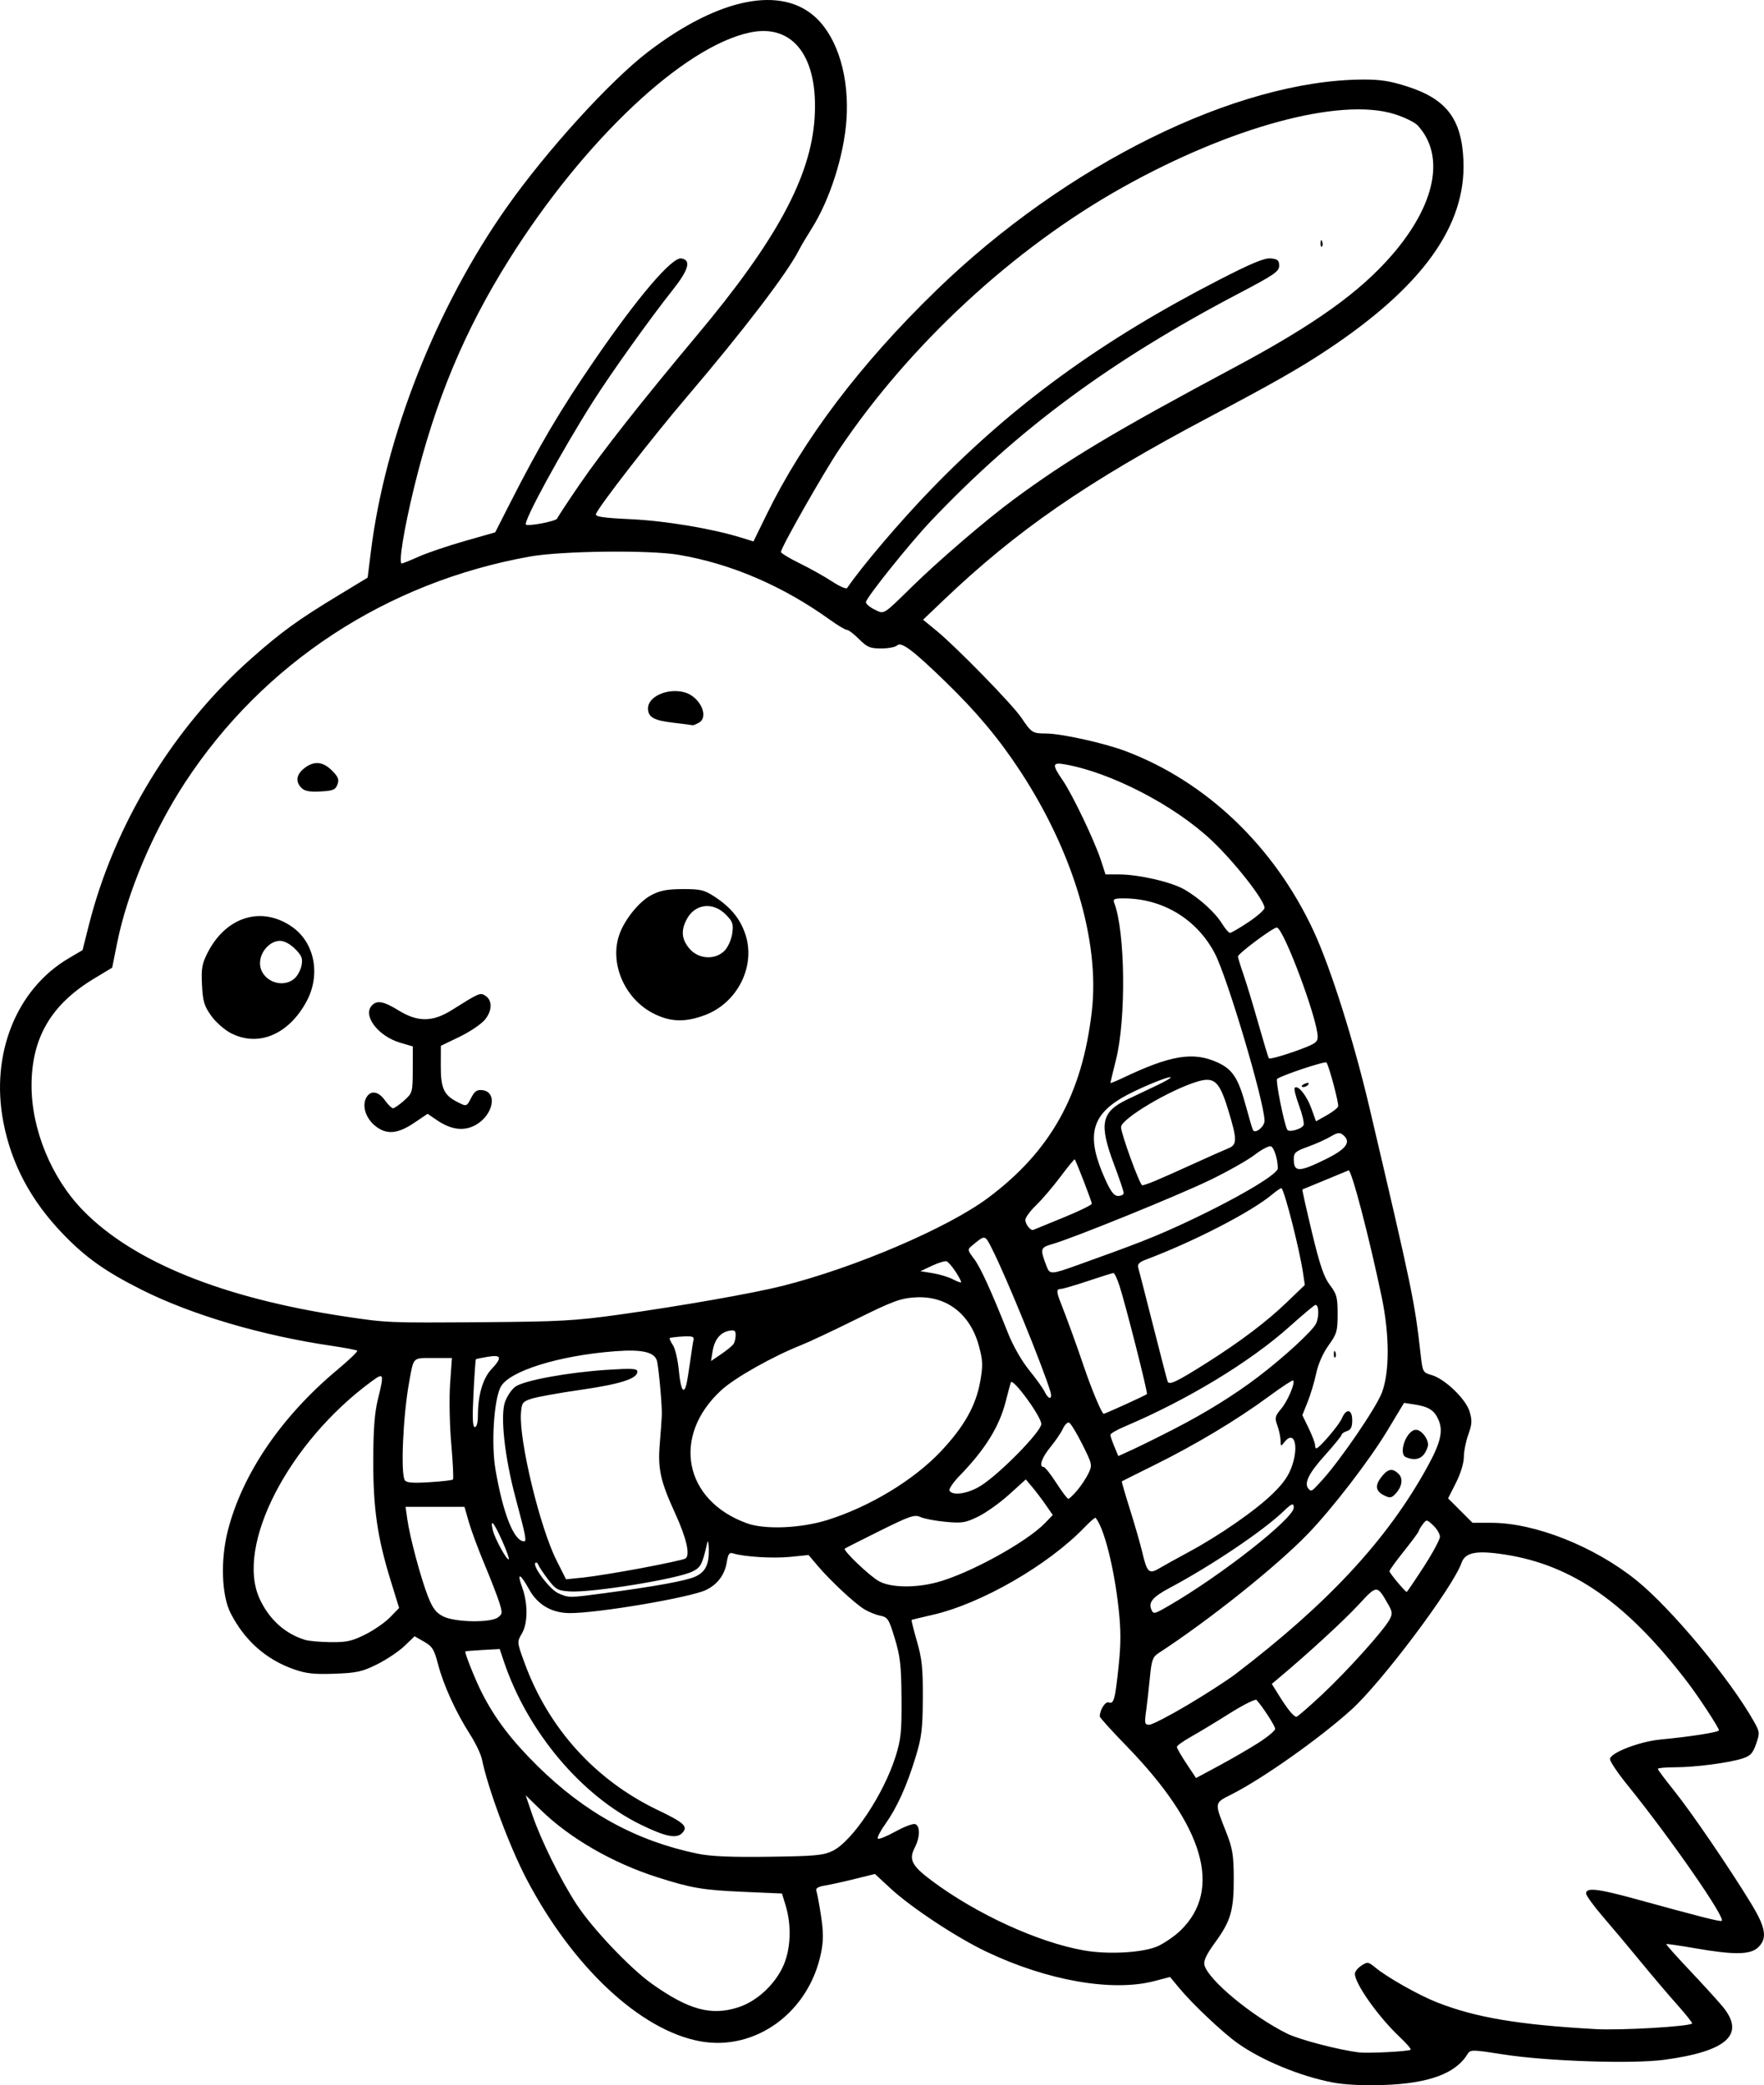 <?xml version="1.0" encoding="UTF-8" standalone="no"?>
<!-- Created with Inkscape (http://www.inkscape.org/) -->

<svg
   width="175.627mm"
   height="207.616mm"
   viewBox="0 0 175.627 207.616"
   version="1.1"
   id="svg1"
   xml:space="preserve"
   xmlns="http://www.w3.org/2000/svg"
   xmlns:svg="http://www.w3.org/2000/svg"><defs
     id="defs1" /><g
     id="layer1"
     transform="translate(-815.548,82.013)"><path
       style="fill:#000000"
       d="m 948.194,125.321 c -3.266,-0.64 -7.051,-2.21 -9.448,-3.92 -1.48,-1.056 -4.464,-3.874 -5.773,-5.452 l -0.933,-1.125 -1.57,0.409 c -4.192,1.092 -10.662,-0.042 -16.727,-2.932 -2.972,-1.416 -7.487,-4.4 -9.556,-6.316 l -1.532,-1.418 -1.969,0.489 c -1.083,0.269 -2.426,0.566 -2.984,0.659 -0.701,0.117 -0.972,0.28 -0.877,0.527 0.075,0.197 0.283,1.309 0.461,2.471 0.249,1.626 0.253,2.471 0.017,3.661 -1.181,5.954 -6.527,9.872 -12.071,8.848 -5.946,-1.099 -12.684,-7.406 -17.269,-16.164 -1.692,-3.232 -3.841,-9.006 -4.431,-11.906 -0.104,-0.509 -0.646,-1.64 -1.206,-2.514 -1.389,-2.166 -2.626,-4.881 -3.161,-6.939 -0.387,-1.488 -0.572,-1.787 -1.392,-2.256 l -0.946,-0.54 -1.016,0.972 c -0.559,0.534 -1.78,1.352 -2.714,1.817 -1.485,0.739 -2.019,0.857 -4.233,0.938 -2.031,0.074 -2.836,-0.013 -4.051,-0.44 -2.778,-0.975 -4.908,-2.863 -6.305,-5.591 -0.898,-1.753 -1.021,-5.268 -0.285,-8.178 1.434,-5.67 5.333,-11.4 10.938,-16.075 1.148,-0.958 2.027,-1.801 1.954,-1.875 -0.073,-0.073 -1.24,-0.296 -2.591,-0.495 -6.932,-1.021 -13.882,-3.073 -18.862,-5.569 -3.605,-1.807 -5.58,-3.206 -7.837,-5.552 -3.205,-3.33 -5.139,-6.962 -5.945,-11.16 -1.295,-6.744 1.288,-13.218 6.5,-16.291 l 1.386,-0.817 0.62,-2.459 c 2.543,-10.088 8.409,-19.71 16.223,-26.615 2.97,-2.624 4.644,-3.836 8.632,-6.251 l 2.91,-1.762 0.325,-2.614 c 1.422,-11.426 6.5,-24.294 13.514,-34.25 3.972,-5.638 10.277,-12.575 14.068,-15.479 7.045,-5.396 13.335,-6.657 16.774,-3.362 2.142,2.053 3.282,5.903 2.993,10.108 -0.246,3.57 -1.662,7.997 -3.471,10.852 -0.506,0.799 -1.069,1.749 -1.251,2.113 -1.127,2.252 -5.535,8.026 -11.21,14.684 -3.395,3.983 -8.712,10.834 -9.009,11.606 -0.105,0.275 0.65,0.388 3.516,0.526 3.462,0.167 8.026,0.932 10.95,1.835 l 1.214,0.375 1.299,-2.658 c 3.673,-7.515 9.364,-15.036 16.919,-22.359 12.921,-12.524 29.88,-20.901 42.456,-20.971 1.754,-0.01 2.739,0.146 4.476,0.71 3.872,1.256 5.367,3.245 5.537,7.366 0.268,6.502 -4.111,12.574 -13.609,18.87 -2.725,1.807 -5.296,3.27 -11.75,6.689 -12.167,6.445 -19.07,11.207 -26.458,18.255 l -1.984,1.893 1.323,1.085 c 2.005,1.644 7.568,7.345 8.466,8.676 1.017,1.507 1.105,1.563 2.453,1.568 1.517,0.005 5.777,0.947 7.899,1.746 8.068,3.037 14.842,9.516 18.748,17.933 1.683,3.627 3.995,10.93 5.538,17.499 4.279,18.206 4.521,19.371 5.107,24.598 0.202,1.8 0.228,1.85 1.087,2.095 1.323,0.376 3.417,2.385 3.792,3.638 0.264,0.881 0.243,1.257 -0.129,2.295 -0.245,0.683 -0.444,1.691 -0.443,2.241 7.6e-4,0.585 -0.324,1.645 -0.783,2.554 l -0.785,1.554 1.216,1.216 1.216,1.216 1.883,0.002 c 4.34,0.004 10.256,2.352 14.442,5.731 3.46,2.793 9.293,9.798 11.68,14.03 0.596,1.057 0.607,1.163 0.232,2.248 -0.323,0.935 -0.565,1.195 -1.348,1.451 -1.339,0.438 -4.723,0.88 -6.738,0.88 -0.935,0 -1.701,0.072 -1.701,0.159 0,0.087 0.73,1.066 1.622,2.175 1.716,2.133 5.559,7.766 7.688,11.269 1.454,2.392 1.614,3.446 0.661,4.342 -0.775,0.728 -2.393,0.747 -6.267,0.073 -1.528,-0.266 -2.815,-0.452 -2.861,-0.415 -0.045,0.038 0.971,1.182 2.259,2.543 1.288,1.361 2.784,3.002 3.324,3.647 2.341,2.795 0.493,4.49 -5.817,5.334 -3.17,0.424 -11.68,0.14 -15.955,-0.533 -3.074,-0.484 -3.326,-0.489 -3.572,-0.08 -1.192,1.984 -3.883,2.977 -8.467,3.122 -2.021,0.064 -3.848,-0.031 -5.027,-0.262 z m 7.803,-3.254 c 0.071,-0.063 -0.423,-0.638 -1.099,-1.276 -2.128,-2.01 -4.455,-5.296 -4.455,-6.29 0,-0.212 0.291,-0.576 0.646,-0.809 0.608,-0.399 0.689,-0.387 1.389,0.191 1.193,0.987 4.337,2.761 6.157,3.474 3.856,1.511 8.092,2.224 15.776,2.656 2.507,0.141 9.278,-0.253 9.605,-0.558 0.057,-0.053 -0.598,-0.882 -1.455,-1.841 -0.858,-0.959 -2.512,-2.905 -3.676,-4.325 -1.164,-1.419 -2.861,-3.442 -3.77,-4.495 -0.909,-1.053 -1.654,-2.086 -1.654,-2.296 0,-0.602 1.185,-0.468 4.916,0.558 6.506,1.789 8.364,2.262 8.58,2.182 0.491,-0.181 -5.096,-8.237 -9.408,-13.566 -0.939,-1.16 -1.707,-2.303 -1.707,-2.54 0,-0.616 2.931,-1.754 5.027,-1.951 2.973,-0.28 5.821,-0.729 5.821,-0.918 0,-0.248 -1.988,-3.288 -3.117,-4.768 -6.034,-7.905 -11.469,-11.701 -18.239,-12.737 -2.813,-0.431 -3.911,-0.213 -4.281,0.849 -0.841,2.412 -7.943,11.878 -10.952,14.598 -3.164,2.86 -8.823,6.861 -11.923,8.431 -1.762,0.892 -1.742,0.75 -0.541,3.792 0.621,1.573 0.733,2.251 0.744,4.498 0.016,3.251 -0.285,4.304 -1.845,6.447 -0.88,1.209 -1.178,1.839 -1.072,2.262 0.371,1.478 4.722,5.087 8.231,6.828 1.198,0.595 5.141,1.626 7.144,1.869 0.925,0.112 4.966,-0.095 5.157,-0.264 z m -66.954,-4.221 c 1.785,-0.576 3.515,-2.127 4.407,-3.95 0.821,-1.679 0.947,-4.127 0.317,-6.192 l -0.363,-1.191 -3.826,-0.166 c -4.051,-0.176 -5.198,-0.37 -8.588,-1.454 -4.455,-1.424 -8.688,-3.865 -11.581,-6.679 l -1.527,-1.485 0.654,1.922 c 0.866,2.545 2.809,6.481 4.415,8.94 1.569,2.403 5.337,6.375 7.511,7.918 3.651,2.591 5.9,3.203 8.582,2.337 z m 41.855,-6.125 c 0.673,-0.326 1.657,-1.013 2.185,-1.526 4.201,-4.08 2.354,-10.406 -5.359,-18.348 -1.475,-1.518 -2.681,-2.85 -2.681,-2.959 0,-0.645 0.557,-1.529 0.883,-1.403 0.516,0.198 0.643,-0.263 0.994,-3.613 0.234,-2.234 0.233,-3.603 -0.004,-5.755 -0.452,-4.099 -1.462,-8.068 -2.293,-9.009 -0.048,-0.055 -0.539,0.369 -1.091,0.942 -3.636,3.778 -10.295,7.614 -15.139,8.72 -1.102,0.252 -2.037,0.479 -2.079,0.505 -0.041,0.026 0.196,0.986 0.528,2.133 0.501,1.734 0.599,2.689 0.584,5.658 -0.016,3.07 -0.117,3.893 -0.717,5.859 -0.882,2.89 -1.85,5.033 -3.015,6.669 -0.502,0.705 -0.836,1.359 -0.742,1.453 0.094,0.094 0.884,-0.225 1.757,-0.708 0.873,-0.483 1.757,-0.814 1.964,-0.734 0.5,0.192 0.48,1.313 -0.041,2.32 -0.624,1.207 -0.315,1.818 1.665,3.299 4.467,3.34 10.603,6.152 15.178,6.957 2.487,0.438 6.021,0.219 7.422,-0.46 z m -32.448,-9.454 c 1.972,-0.966 5.082,-5.636 6.27,-9.416 0.53,-1.687 0.608,-2.462 0.584,-5.784 -0.024,-3.247 -0.127,-4.16 -0.668,-5.944 -0.597,-1.965 -0.696,-2.119 -1.476,-2.278 -0.46,-0.094 -1.189,-0.396 -1.621,-0.671 -0.993,-0.633 -3.331,-2.819 -4.553,-4.258 l -0.937,-1.104 -1.841,0.185 c -1.7,0.171 -4.598,-0.008 -5.681,-0.352 -0.362,-0.115 -0.489,0.066 -0.62,0.881 -0.201,1.254 -0.931,2.226 -2.083,2.773 -1.581,0.75 -10.79,2.31 -13.549,2.295 -1.797,-0.01 -3.199,-0.826 -4.042,-2.354 -0.9,-1.632 -1.256,-1.743 -0.7,-0.219 0.588,1.611 0.577,3.591 -0.025,4.608 -0.494,0.835 -0.494,0.844 0.259,2.906 2.379,6.523 7.051,11.69 13.256,14.66 2.679,1.282 3.078,1.663 2.428,2.313 -0.565,0.565 -1.657,0.341 -4.067,-0.832 -5.978,-2.91 -11.342,-9.305 -13.685,-16.313 l -0.398,-1.191 -1.68,0.092 c -0.924,0.051 -1.707,0.117 -1.74,0.148 -0.103,0.096 0.974,2.796 1.635,4.101 1.305,2.576 2.945,4.735 5.544,7.3 4.731,4.669 9.836,7.468 15.932,8.733 1.306,0.271 3.31,0.358 7.112,0.307 4.62,-0.062 5.427,-0.136 6.346,-0.587 z m 42.402,-10.765 c 0.91,-0.582 1.654,-1.204 1.654,-1.384 0,-0.279 -1.233,-2.189 -1.856,-2.876 -0.111,-0.122 -1.316,0.48 -2.678,1.338 -1.362,0.858 -3.102,1.91 -3.866,2.338 -0.764,0.428 -1.389,0.878 -1.389,0.999 -1.4e-4,0.121 0.43,0.867 0.955,1.659 l 0.955,1.439 2.286,-1.228 c 1.257,-0.675 3.03,-1.704 3.939,-2.285 z m -7.078,-3.752 c 1.819,-1.079 3.983,-2.477 4.81,-3.108 9.242,-7.056 15.099,-13.381 19.068,-20.594 1.309,-2.38 1.595,-3.547 1.136,-4.645 -0.416,-0.995 -0.973,-1.358 -2.425,-1.582 l -1.025,-0.158 -1.667,2.767 c -1.793,2.976 -5.528,7.824 -7.949,10.319 -3.168,3.264 -9.802,8.555 -14.85,11.846 -0.555,0.362 -0.675,0.703 -0.835,2.381 -0.103,1.077 -0.273,2.584 -0.378,3.348 -0.173,1.253 -0.142,1.389 0.309,1.388 0.275,-4.15e-4 1.988,-0.883 3.807,-1.962 z m 19.582,-20.873 c -0.865,-0.432 -0.942,-0.985 -0.258,-1.855 0.64,-0.814 1.096,-0.89 1.701,-0.285 0.479,0.479 0.338,1.298 -0.348,2.014 -0.369,0.385 -0.536,0.405 -1.094,0.126 z m 2.18,-3.798 c -0.826,-0.333 0.045,-2.735 0.992,-2.735 0.59,0 1.351,1.083 1.172,1.667 -0.351,1.147 -1.079,1.506 -2.164,1.068 z m -8.392,23.657 c 2.499,-2.335 6.17,-6.413 6.75,-7.498 0.306,-0.572 0.289,-0.773 -0.133,-1.509 -1.127,-1.966 -1.105,-1.966 -2.965,0.045 -1.427,1.543 -5.001,4.83 -7.863,7.23 l -0.762,0.64 0.73,1.174 c 0.835,1.344 1.456,2.1 1.723,2.1 0.102,0 1.236,-0.982 2.52,-2.183 z m -95.231,-6.009 c 0.862,-0.431 1.974,-1.202 2.47,-1.714 l 0.902,-0.93 -0.839,-2.718 c -1.326,-4.293 -1.745,-7.183 -1.736,-11.978 0.006,-3.045 0.133,-4.739 0.452,-6.036 0.652,-2.65 0.621,-2.739 -0.642,-1.811 -8.259,6.074 -13.541,16.325 -11.133,21.605 0.941,2.062 2.535,3.507 4.543,4.118 0.365,0.111 1.507,0.212 2.539,0.224 1.577,0.019 2.126,-0.102 3.444,-0.761 z m 13.203,-1.699 c 0.462,-0.338 0.472,-0.454 0.134,-1.521 -0.202,-0.636 -0.865,-2.346 -1.475,-3.802 -0.61,-1.455 -1.305,-3.33 -1.546,-4.167 l -0.437,-1.521 h -2.933 -2.933 l 0.178,1.257 c 0.253,1.789 1.355,5.894 2.06,7.678 0.471,1.19 0.8,1.616 1.526,1.979 1.165,0.582 4.677,0.645 5.426,0.098 z m 66.758,-1.141 c 5.182,-2.986 12.483,-8.714 12.483,-9.795 0,-0.494 -0.2,-0.424 -1.004,0.35 -2.036,1.961 -7.209,5.441 -11.41,7.676 -1.566,0.833 -2.047,1.384 -1.792,2.05 0.217,0.565 0.27,0.557 1.723,-0.28 z m -56.177,-1.272 c 5.098,-0.678 8.177,-1.24 9.084,-1.658 1.017,-0.469 1.38,-1.227 1.336,-2.79 -0.017,-0.609 -0.086,-0.869 -0.152,-0.578 -0.501,2.179 -0.637,2.443 -1.469,2.862 -1.471,0.74 -10.025,2.129 -12.227,1.986 -1.188,-0.077 -1.391,-0.19 -2.156,-1.195 -0.464,-0.61 -0.9,-1.265 -0.968,-1.455 -0.068,-0.19 -0.198,-0.277 -0.289,-0.194 -0.337,0.308 1.434,2.66 2.279,3.027 1.068,0.464 1.039,0.464 4.561,-0.004 z m 81.597,-2.625 c 0.888,-1.371 1.615,-2.719 1.615,-2.997 0,-0.277 -0.299,-0.784 -0.663,-1.127 -0.65,-0.611 -0.671,-0.613 -1.05,-0.112 -0.213,0.281 -0.39,0.584 -0.395,0.674 -0.005,0.09 -0.663,0.983 -1.462,1.984 -0.8,1.002 -1.454,1.906 -1.455,2.01 -10e-4,0.184 1.563,2.06 1.719,2.06 0.043,0 0.804,-1.122 1.692,-2.493 z m -48.516,1.553 c 3.192,-0.831 8.988,-4.006 10.837,-5.937 l 0.747,-0.779 -0.693,-1.001 c -0.381,-0.551 -0.985,-1.348 -1.342,-1.771 l -0.649,-0.77 -1.661,1.503 c -0.914,0.827 -2.298,1.815 -3.077,2.196 -1.264,0.618 -1.612,0.674 -3.245,0.523 -1.006,-0.094 -2.131,-0.307 -2.5,-0.475 -0.597,-0.272 -1.042,-0.121 -4.045,1.371 -1.856,0.922 -3.427,1.718 -3.491,1.768 -0.222,0.173 2.502,2.768 3.424,3.263 1.163,0.624 3.547,0.67 5.696,0.11 z m -29.354,-1.43 c 2.23,-0.418 4.192,-0.845 4.361,-0.949 0.507,-0.313 0.116,-2.031 -1.032,-4.535 -1.451,-3.165 -1.725,-4.409 -1.517,-6.889 0.095,-1.132 0.187,-2.416 0.205,-2.853 0.035,-0.835 -0.274,-4.366 -0.465,-5.324 -0.188,-0.941 -1.414,-1.248 -4.158,-1.043 -5.607,0.42 -10.607,1.979 -11.426,3.564 -0.679,1.313 -0.949,5.702 -0.507,8.256 0.761,4.403 1.835,7.093 2.84,7.111 0.274,0.005 0.165,-0.55 -0.865,-4.403 -1.066,-3.986 -1.514,-8.067 -1.039,-9.458 0.194,-0.568 0.655,-1.257 1.025,-1.531 0.847,-0.628 5.269,-1.44 9.198,-1.689 2.466,-0.156 2.963,-0.125 2.963,0.187 0,0.695 -1.701,1.24 -5.635,1.806 -2.153,0.31 -4.356,0.707 -4.895,0.883 -0.902,0.294 -0.986,0.408 -1.061,1.436 -0.199,2.749 1.884,11.377 3.542,14.669 l 0.946,1.878 1.734,-0.178 c 0.954,-0.098 3.558,-0.519 5.788,-0.937 z m 54.482,-1.606 c 3.083,-1.66 6.662,-4.147 8.368,-5.815 1.1,-1.075 1.607,-1.822 1.944,-2.857 0.663,-2.042 0.136,-3.489 -0.815,-2.236 -0.323,0.426 -0.352,0.411 -0.36,-0.18 -0.005,-0.353 -0.147,-1.027 -0.317,-1.497 -0.279,-0.77 -0.242,-0.934 0.374,-1.666 0.661,-0.786 1.428,-2.595 1.197,-2.826 -0.062,-0.062 -1.175,0.67 -2.474,1.627 -3.083,2.273 -7.219,4.754 -11.271,6.762 -1.793,0.888 -3.284,1.634 -3.314,1.658 -0.03,0.024 0.342,1.304 0.826,2.845 0.484,1.541 1.03,3.441 1.213,4.224 0.47,2.004 0.674,2.197 1.687,1.593 0.455,-0.271 1.779,-1.005 2.943,-1.632 z m -68.378,-1.147 c -0.826,-1.84 -1.203,-2.264 -0.917,-1.03 0.194,0.839 1.419,3.074 1.591,2.903 0.063,-0.063 -0.24,-0.906 -0.674,-1.873 z m 32.394,-2.034 c 4.205,-1.314 8.617,-3.984 11.306,-6.843 2.327,-2.474 3.495,-4.56 3.92,-6.998 0.271,-1.557 0.252,-2.047 -0.137,-3.485 -0.872,-3.221 -3.256,-5.037 -6.356,-4.839 -1.467,0.093 -2.241,0.38 -5.837,2.162 -2.28,1.13 -4.757,2.295 -5.504,2.59 -2.786,1.098 -6.59,3.24 -7.933,4.468 -5.002,4.572 -3.763,11.01 2.554,13.278 1.784,0.64 5.348,0.492 7.987,-0.333 z m 24.88,-2.957 c 0.394,-0.469 0.899,-1.233 1.12,-1.698 0.39,-0.817 0.369,-0.913 -0.628,-2.902 -0.567,-1.131 -1.159,-2.097 -1.316,-2.146 -0.157,-0.049 -0.429,0.227 -0.605,0.612 -0.176,0.386 -0.732,1.205 -1.236,1.82 -0.873,1.065 -1.189,1.99 -0.681,1.99 0.13,0 0.695,0.713 1.257,1.585 0.562,0.872 1.1,1.586 1.196,1.587 0.096,0.001 0.498,-0.381 0.892,-0.85 z m -9.584,-0.466 c 1.914,-1.214 6.003,-5.393 6.003,-6.136 0,-0.744 -2.859,-4.648 -3.032,-4.141 -0.066,0.192 -0.291,1.031 -0.501,1.863 -0.634,2.516 -2.043,4.796 -4.573,7.4 -0.663,0.682 -1.127,1.367 -1.032,1.521 0.332,0.538 1.881,0.287 3.134,-0.508 z m 33.984,-0.568 c 1.812,-1.996 5.335,-7.154 5.919,-8.664 0.787,-2.038 0.783,-5.77 -0.011,-9.559 -1.277,-6.093 -3.016,-12.724 -3.302,-12.596 -0.16,0.072 -1.243,0.521 -2.407,0.998 -1.164,0.478 -2.148,0.882 -2.185,0.9 -0.038,0.017 0.391,1.94 0.952,4.272 0.792,3.289 1.193,4.466 1.788,5.247 0.68,0.892 0.767,1.221 0.767,2.879 0,1.709 -0.079,1.981 -0.905,3.129 -0.549,0.763 -1.031,1.854 -1.226,2.778 -0.177,0.837 -0.559,2.117 -0.851,2.844 l -0.529,1.323 0.631,1.306 c 0.347,0.718 0.631,1.462 0.631,1.654 0,0.191 0.055,0.348 0.123,0.348 0.288,0 2.264,-2.311 2.545,-2.977 0.44,-1.043 1.036,-0.939 1.036,0.181 0,0.676 -0.135,0.951 -0.529,1.076 -0.291,0.092 -0.529,0.257 -0.529,0.366 0,0.109 -0.774,1.057 -1.72,2.108 -1.594,1.77 -2.066,2.78 -1.543,3.303 0.267,0.267 0.282,0.256 1.346,-0.916 z m 1.145,-12.556 c 0.013,-0.308 0.075,-0.371 0.16,-0.16 0.076,0.191 0.067,0.419 -0.021,0.507 -0.088,0.088 -0.15,-0.068 -0.139,-0.347 z m -87.702,12.517 c 0.071,-0.071 -0.004,-1.661 -0.168,-3.534 -0.165,-1.888 -0.217,-4.554 -0.117,-5.984 l 0.181,-2.58 h -1.863 c -2.079,0 -1.931,-0.147 -2.392,2.381 -0.608,3.338 -0.866,9.089 -0.438,9.78 0.159,0.257 0.777,0.308 2.44,0.205 1.225,-0.076 2.286,-0.197 2.357,-0.268 z m 71.868,-5.069 c 3.097,-1.595 5.897,-3.333 8.272,-5.135 2.557,-1.94 5.435,-4.584 5.787,-5.317 0.324,-0.676 0.292,-1.871 -0.051,-1.867 -0.099,0.001 -1.252,0.964 -2.561,2.139 -3.933,3.53 -10.206,7.333 -16.47,9.985 -0.764,0.323 -1.389,0.689 -1.389,0.813 0,0.124 0.178,0.65 0.395,1.17 l 0.395,0.945 1.425,-0.652 c 0.784,-0.359 2.673,-1.295 4.198,-2.081 z m -69.383,-1.328 c 0,-1.991 0.488,-3.666 1.332,-4.569 1.106,-1.184 1.025,-1.484 -0.34,-1.258 -0.618,0.102 -1.156,0.213 -1.194,0.247 -0.038,0.034 -0.146,1.568 -0.239,3.409 -0.124,2.452 -0.088,3.348 0.136,3.348 0.185,0 0.305,-0.464 0.305,-1.178 z m 64.465,-1.081 c 1.129,-0.514 2.094,-0.977 2.145,-1.028 0.109,-0.109 -2.137,-8.959 -2.741,-10.803 -0.226,-0.691 -0.491,-1.255 -0.589,-1.254 -0.097,0.002 -1.238,0.359 -2.535,0.794 -1.297,0.435 -2.517,0.791 -2.712,0.791 -0.431,0 -0.444,0.266 -0.062,1.24 0.707,1.797 1.635,4.351 2.339,6.433 0.778,2.305 1.809,4.763 1.996,4.763 0.058,0 1.029,-0.421 2.158,-0.935 z m -7.459,-1.248 c -0.768,-2.541 -4.409,-11.46 -5.797,-14.197 -0.752,-1.484 -0.677,-1.472 -2.052,-0.335 -0.422,0.349 -0.408,0.432 0.214,1.248 0.652,0.855 1.685,3.108 3.409,7.438 0.511,1.284 1.37,2.784 2.12,3.704 0.694,0.851 1.383,1.815 1.533,2.142 0.15,0.327 0.38,0.595 0.512,0.595 0.132,0 0.159,-0.268 0.06,-0.595 z m -36.239,-0.794 c 0.076,-0.327 0.246,-1.369 0.376,-2.315 0.13,-0.946 0.278,-1.891 0.329,-2.1 0.071,-0.295 -0.173,-0.364 -1.099,-0.307 -0.655,0.04 -1.23,0.112 -1.278,0.159 -0.048,0.047 0.098,0.367 0.324,0.712 0.226,0.345 0.491,1.486 0.588,2.536 0.177,1.9 0.494,2.45 0.76,1.314 z m 51.862,-2.142 c 3.278,-2.074 5.916,-4.07 7.892,-5.971 l 1.806,-1.737 -0.176,-1.194 c -0.341,-2.31 -1.792,-8.035 -2.138,-8.436 -0.047,-0.054 -0.46,0.216 -0.918,0.601 -2.076,1.747 -7.789,4.696 -12.624,6.517 -0.603,0.227 -0.828,0.457 -0.738,0.755 0.071,0.235 0.732,2.809 1.47,5.72 0.738,2.91 1.395,5.445 1.461,5.632 0.146,0.414 0.89,0.06 3.966,-1.886 z m -47.172,-1.843 c 0.11,-0.173 0.202,-0.566 0.204,-0.873 0.003,-0.45 -0.121,-0.535 -0.642,-0.435 -0.889,0.17 -1.464,0.879 -1.652,2.037 l -0.158,0.976 1.024,-0.695 c 0.563,-0.382 1.114,-0.836 1.224,-1.01 z m -11.301,-2.927 c 6.075,-0.85 13.257,-2.114 16.14,-2.84 7.26,-1.829 16.494,-5.782 20.505,-8.779 6.249,-4.669 9.378,-10.307 10.325,-18.609 0.795,-6.961 -1.87,-15.864 -7.158,-23.914 -2.112,-3.216 -4.335,-5.869 -7.441,-8.881 -3.221,-3.124 -4.385,-3.998 -4.787,-3.595 -0.168,0.168 -0.881,0.305 -1.584,0.305 -1.109,0 -1.402,-0.123 -2.205,-0.926 -0.509,-0.509 -1.057,-0.926 -1.216,-0.926 -0.16,0 -0.9,-0.439 -1.645,-0.975 -4.711,-3.391 -9.862,-5.608 -15.093,-6.497 -2.927,-0.497 -11.663,-0.395 -14.837,0.174 -14.262,2.556 -26.536,10.604 -34.328,22.511 -3.173,4.848 -5.739,10.911 -6.751,15.956 l -0.494,2.462 -1.835,1.109 c -4.242,2.565 -6.177,5.871 -6.194,10.584 -0.016,4.396 1.976,9.247 5.121,12.474 4.996,5.126 13.911,8.737 26.093,10.568 4.199,0.631 4.267,0.634 13.626,0.566 7.798,-0.057 9.269,-0.139 13.758,-0.767 z M 852.852,30.042 c -0.905,-0.762 -1.27,-1.955 -0.842,-2.755 0.416,-0.778 1.204,-0.673 1.86,0.249 0.311,0.437 0.674,0.794 0.808,0.794 0.133,0 0.628,-0.344 1.099,-0.765 0.84,-0.751 0.857,-0.809 0.864,-3.078 l 0.008,-2.313 -1.242,-0.365 c -2.238,-0.657 -3.804,-2.747 -2.806,-3.744 0.508,-0.508 1.168,-0.376 2.635,0.527 1.909,1.175 3.384,1.163 5.298,-0.04 2.72,-1.711 2.817,-1.753 3.32,-1.439 0.735,0.457 0.716,1.515 -0.044,2.418 -0.37,0.44 -1.504,1.2 -2.521,1.691 l -1.848,0.891 -0.007,1.992 c -0.007,2.204 0.303,2.904 1.584,3.566 1,0.517 0.975,0.524 1.461,-0.415 0.329,-0.635 0.566,-0.792 1.103,-0.728 1.553,0.187 1.065,2.536 -0.727,3.495 -1.141,0.611 -2.402,0.446 -3.79,-0.497 l -0.945,-0.642 -1.357,0.913 c -1.664,1.12 -2.786,1.19 -3.91,0.244 z m -14.313,-9.187 c -0.64,-0.329 -1.52,-1.107 -1.97,-1.74 -0.692,-0.973 -0.828,-1.432 -0.911,-3.065 -0.083,-1.645 -0.002,-2.106 0.568,-3.221 1.838,-3.598 5.398,-4.675 8.421,-2.548 2.245,1.579 2.851,4.786 1.407,7.439 -1.787,3.284 -4.791,4.537 -7.515,3.134 z m 6.306,-5.424 c 0.307,-0.255 0.631,-0.845 0.722,-1.312 0.137,-0.711 0.033,-0.98 -0.64,-1.654 -0.487,-0.487 -1.078,-0.804 -1.498,-0.804 -1.009,0 -1.993,1.095 -1.993,2.218 0,1.666 2.114,2.628 3.409,1.553 z m 35.807,3.485 c -2.932,-1.461 -4.478,-5.071 -3.411,-7.965 0.546,-1.48 1.966,-3.214 3.14,-3.835 0.89,-0.47 1.577,-0.603 3.143,-0.608 1.77,-0.005 2.14,0.083 3.175,0.76 1.599,1.046 2.522,2.167 3.045,3.7 1.085,3.178 -0.748,6.865 -4.021,8.09 -1.954,0.731 -3.401,0.691 -5.071,-0.142 z m 7.062,-6.303 c 0.328,-0.349 0.662,-1.118 0.741,-1.707 0.126,-0.939 0.044,-1.172 -0.663,-1.878 -1.287,-1.287 -3.079,-1.051 -3.887,0.511 -0.578,1.117 -0.494,1.97 0.285,2.895 0.904,1.074 2.602,1.16 3.524,0.179 z M 845.567,-3.56 c -0.623,-0.623 -0.525,-1.334 0.269,-1.959 0.966,-0.76 1.85,-0.688 2.762,0.224 0.625,0.625 0.729,0.89 0.546,1.389 -0.194,0.528 -0.435,0.628 -1.688,0.695 -1.073,0.058 -1.575,-0.035 -1.889,-0.35 z m 37.062,-6.49 c -1.99,-0.231 -2.565,-0.553 -2.565,-1.432 0,-1.173 1.911,-2.037 3.58,-1.618 1.573,0.395 2.566,2.466 1.464,3.055 -0.281,0.151 -0.549,0.258 -0.595,0.239 -0.046,-0.019 -0.894,-0.129 -1.884,-0.244 z m 28.079,54.682 c -0.338,-0.52 -0.745,-0.997 -0.904,-1.059 -0.159,-0.063 -0.814,0.132 -1.455,0.433 l -1.165,0.547 1.221,0.196 c 0.672,0.108 1.565,0.376 1.984,0.597 0.42,0.22 0.801,0.363 0.848,0.317 0.047,-0.046 -0.191,-0.509 -0.529,-1.029 z m 12.086,-0.674 c 5.738,-2.052 7.638,-2.794 10.319,-4.031 5.257,-2.427 9.657,-4.987 9.657,-5.62 0,-0.883 -0.371,-2.067 -0.685,-2.187 -0.19,-0.073 -0.917,0.307 -1.616,0.844 -0.699,0.537 -2.7,1.667 -4.446,2.512 -3.2,1.547 -13.577,5.763 -15.693,6.375 -1.221,0.354 -1.249,0.458 -0.583,2.209 0.317,0.835 0.44,0.83 3.047,-0.102 z m -1.377,-4.744 c 1.557,-0.634 2.832,-1.256 2.832,-1.382 0,-0.221 -1.563,-4.272 -1.703,-4.414 -0.038,-0.039 -0.672,0.735 -1.409,1.72 -0.737,0.985 -1.826,2.261 -2.421,2.836 -0.595,0.575 -1.082,1.236 -1.082,1.468 0,0.446 0.534,1.113 0.796,0.995 0.085,-0.038 1.429,-0.589 2.986,-1.223 z m 6.007,-2.448 c 0,-0.162 -0.431,-1.442 -0.959,-2.844 -1.522,-4.049 -1.278,-5.235 1.335,-6.478 0.812,-0.386 2.135,-1.016 2.94,-1.399 0.805,-0.383 1.422,-0.739 1.371,-0.79 -0.179,-0.179 -3.575,1.255 -4.964,2.095 -3.022,1.828 -3.426,3.916 -1.56,8.057 0.565,1.253 0.878,1.654 1.291,1.654 0.3,0 0.546,-0.132 0.546,-0.294 z m 3.077,-1.184 c 0.563,-0.231 2.275,-0.99 3.803,-1.688 1.528,-0.698 3.106,-1.399 3.506,-1.559 0.928,-0.371 0.93,-0.85 0.02,-3.834 -0.877,-2.873 -1.378,-3.334 -3.074,-2.826 -2.742,0.821 -7.595,3.715 -7.595,4.53 0,0.662 1.874,5.797 2.116,5.797 0.11,0 0.662,-0.189 1.225,-0.419 z m 17.032,-2.177 c 2.067,-1.016 2.574,-1.721 1.737,-2.416 -0.333,-0.276 -0.56,-0.245 -1.27,0.172 -0.475,0.28 -1.489,0.733 -2.253,1.007 -1.198,0.43 -1.389,0.594 -1.389,1.196 0,1.354 0.491,1.36 3.175,0.041 z m -6.087,-3.829 c -0.006,-1.848 -3.704,-14.295 -4.952,-16.671 -1.787,-3.401 -5.168,-5.45 -9.031,-5.472 -0.964,-0.005 -1.125,0.065 -0.985,0.43 1.107,2.885 1.205,11.552 0.176,15.654 -0.303,1.21 -0.551,2.241 -0.551,2.291 0,0.05 0.566,-0.178 1.257,-0.508 4.728,-2.255 6.992,-2.627 9.386,-1.542 1.528,0.692 2.098,1.571 2.862,4.413 0.317,1.178 0.63,2.232 0.696,2.342 0.234,0.388 1.146,-0.359 1.144,-0.936 z m 3.89,0.432 c 0.077,-0.202 -0.127,-1.083 -0.454,-1.958 -0.327,-0.875 -0.52,-1.666 -0.429,-1.757 0.317,-0.317 1.195,0.77 1.656,2.05 l 0.463,1.287 1.043,-0.585 c 0.574,-0.322 1.095,-0.72 1.159,-0.886 0.098,-0.255 -0.839,-3.82 -1.153,-4.383 -0.1,-0.181 -4.513,1.287 -4.923,1.637 -0.173,0.148 0.717,4.574 1.017,5.062 0.177,0.287 1.474,-0.087 1.62,-0.468 z m -0.184,-3.9 c 0,-0.057 0.185,-0.175 0.411,-0.262 0.235,-0.09 0.342,-0.046 0.249,0.104 -0.155,0.251 -0.66,0.372 -0.66,0.158 z m 1.587,-4.889 c 0,-1.759 -3.414,-10.882 -4.073,-10.882 -0.385,0 -3.865,2.597 -3.865,2.884 0,0.115 0.244,0.911 0.543,1.771 0.298,0.86 0.964,3.05 1.478,4.867 0.515,1.817 0.988,3.389 1.052,3.493 0.064,0.104 1.185,-0.19 2.49,-0.653 2.098,-0.744 2.374,-0.916 2.374,-1.479 z M 939.841,9.8 c 0.883,-0.587 1.606,-1.225 1.606,-1.418 0,-0.762 -2.983,-4.567 -5.272,-6.725 -3.711,-3.499 -10.047,-6.777 -14.638,-7.574 -1.226,-0.213 -1.256,0.035 -0.188,1.586 0.969,1.408 3.192,6.063 3.816,7.989 l 0.45,1.389 h 1.313 c 1.985,0 5.249,0.75 6.549,1.505 1.504,0.873 3.054,2.284 3.753,3.415 0.306,0.495 0.657,0.9 0.781,0.9 0.123,0 0.947,-0.48 1.831,-1.067 z M 906.379,-23.63 c 2.726,-2.663 7.339,-6.62 10.065,-8.634 5.436,-4.015 10.067,-6.786 22.058,-13.196 7.93,-4.239 12.449,-7.469 15.66,-11.192 4.324,-5.013 5.285,-9.864 2.546,-12.858 -0.305,-0.333 -1.376,-0.854 -2.389,-1.162 -5.413,-1.644 -16.242,1.291 -27.019,7.323 -10.825,6.06 -21.172,15.63 -28.204,26.089 -1.577,2.345 -5.807,9.791 -5.796,10.203 0.003,0.121 0.851,0.635 1.885,1.141 1.034,0.507 2.479,1.316 3.212,1.799 0.733,0.483 1.403,0.776 1.489,0.651 1.534,-2.236 5.292,-6.651 8.357,-9.819 8.156,-8.43 16.973,-14.845 28.669,-20.857 3.239,-1.665 4.536,-2.204 5.159,-2.143 0.686,0.067 0.833,0.196 0.833,0.73 0,0.568 -0.498,0.91 -3.969,2.732 -12.821,6.728 -21.999,13.51 -30.719,22.699 -2.098,2.211 -6.455,7.654 -6.455,8.064 0,0.175 0.385,0.505 0.856,0.733 0.995,0.482 0.781,0.612 3.763,-2.301 z m 40.646,-34.185 c 0.013,-0.308 0.075,-0.371 0.16,-0.16 0.076,0.191 0.067,0.419 -0.021,0.507 -0.088,0.088 -0.15,-0.068 -0.139,-0.347 z m -89.788,31.223 c 0.841,-0.375 2.898,-1.073 4.572,-1.551 l 3.043,-0.869 1.465,-2.881 c 2.944,-5.789 5.016,-9.3 8.418,-14.258 4.319,-6.295 7.703,-10.264 8.637,-10.13 1.019,0.146 0.754,1.117 -0.859,3.15 -2.255,2.841 -6.138,8.281 -7.942,11.126 -3.118,4.916 -6.95,11.946 -6.663,12.222 0.211,0.202 3.023,-0.34 3.109,-0.599 0.046,-0.137 1.047,-1.658 2.225,-3.379 2.222,-3.247 6.205,-8.307 11.728,-14.903 7.877,-9.408 11.294,-15.722 11.68,-21.585 0.399,-6.06 -2.112,-9.416 -6.389,-8.538 -6.604,1.355 -16.539,10.701 -24.006,22.583 -4.472,7.116 -7.39,14.118 -9.496,22.789 -1.002,4.125 -1.548,7.506 -1.213,7.506 0.089,0 0.85,-0.307 1.691,-0.682 z"
       id="path324" /></g></svg>
